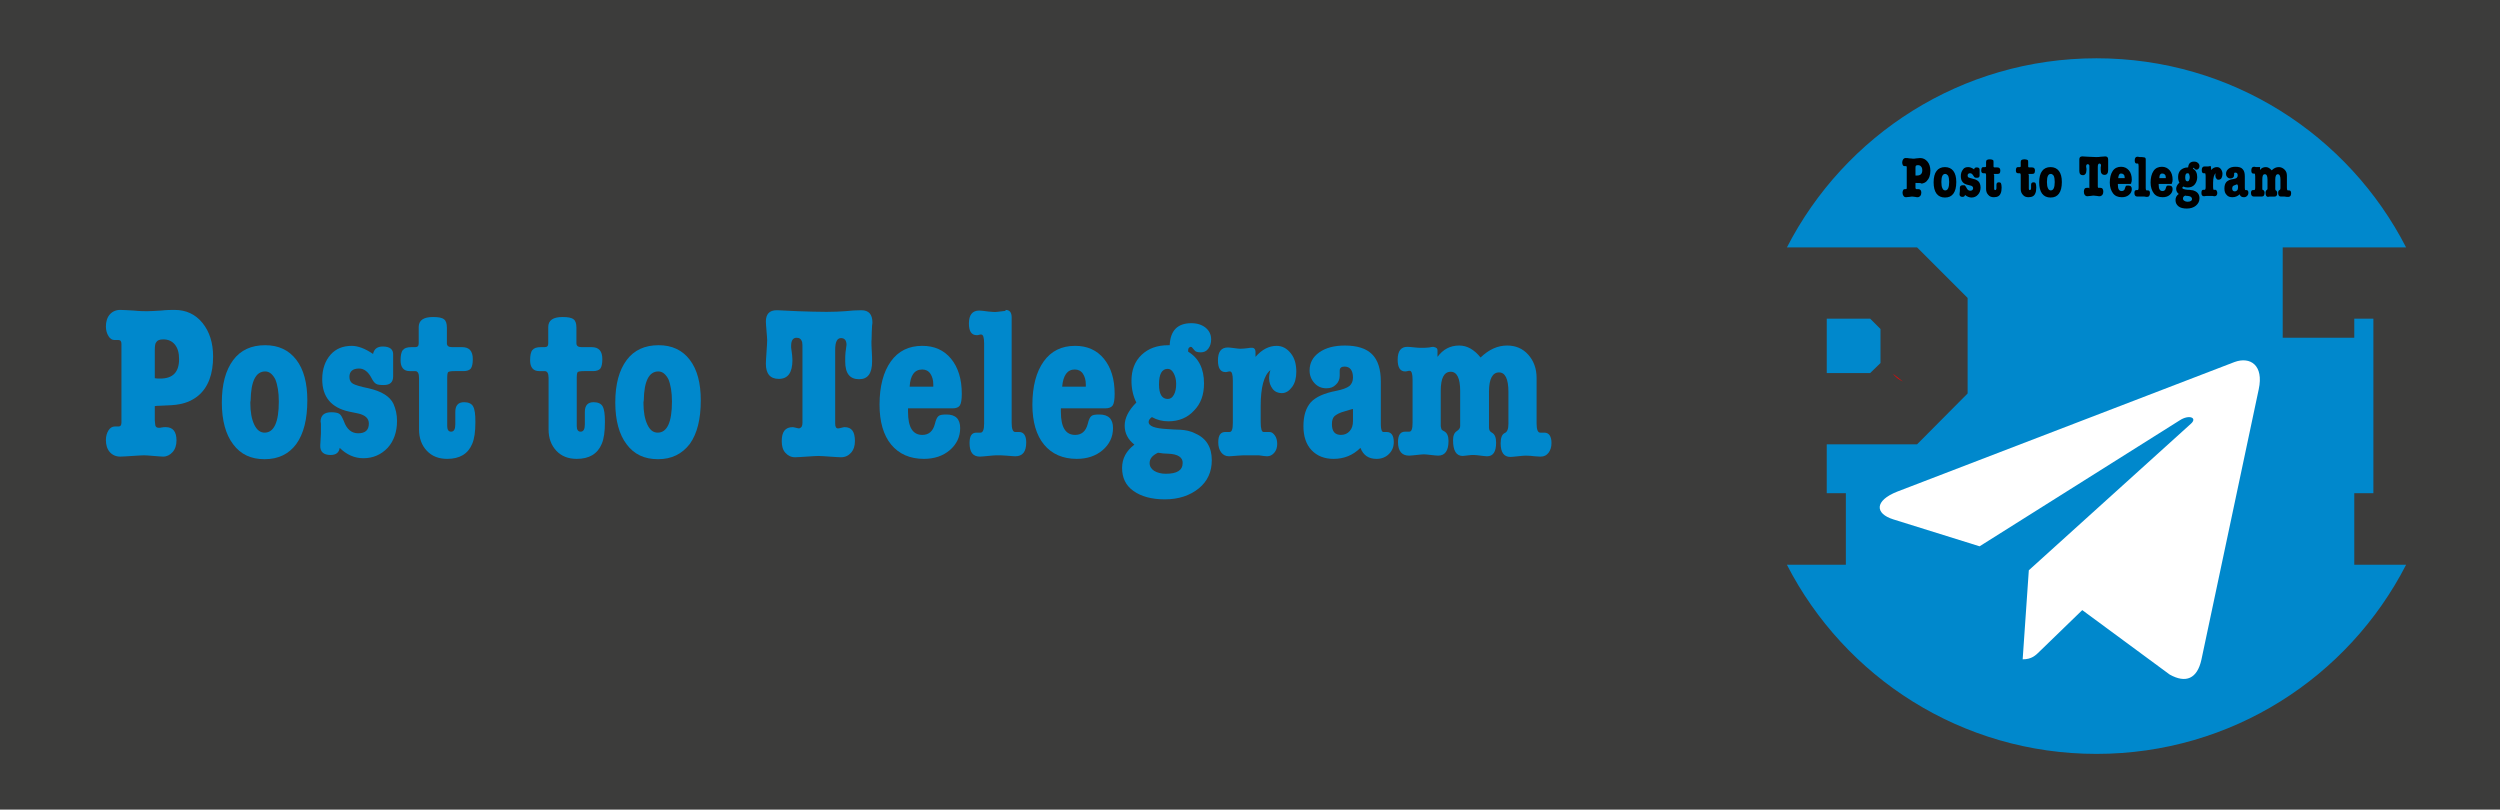 <?xml version="1.0" encoding="utf-8"?>
<!-- Generator: Adobe Illustrator 21.0.0, SVG Export Plug-In . SVG Version: 6.00 Build 0)  -->
<svg version="1.1" id="Livello_1" xmlns="http://www.w3.org/2000/svg" xmlns:xlink="http://www.w3.org/1999/xlink" x="0px" y="0px"
	 viewBox="0 0 772 250" style="enable-background:new 0 0 772 250;" xml:space="preserve">
<style type="text/css">
	.st0{fill:#3C3C3B;}
	.st1{fill:none;}
	.st2{fill:#FD0000;}
	.st3{fill:#0088CC;}
	.st4{fill:#FFFFFF;}
</style>
<rect y="0" class="st0" width="772" height="250"/>
<path class="st1" d="M638.8,118.7l1.6-1.1C639.8,117.6,639.3,118.1,638.8,118.7z"/>
<path class="st2" d="M587.6,117.8l-3.1-2.4C585.3,116.4,586.3,117.2,587.6,117.8z"/>
<path class="st3" d="M727,152.3h5.9V98.4H727v5.9h-22.1V76.4H743C725.2,41.7,689.1,18,647.4,18s-77.8,23.7-95.6,58.4H592l15.6,15.6
	v29.5L592,137.2h-27.9v15.1h5.9v22.1h-18.2c17.8,34.7,53.9,58.4,95.6,58.4s77.8-23.7,95.6-58.4h-16V152.3z"/>
<path class="st1" d="M639.1,119.1l1.5-1.1C640.2,118.1,639.8,118.5,639.1,119.1z"/>
<path class="st4" d="M697.5,120.2l-17.7,83.5c-1.3,5.9-4.8,7.4-9.8,4.6l-27-19.9L630,201c-1.4,1.4-2.6,2.6-5.4,2.6l1.9-27.5l50-45.2
	c2.2-1.9-0.5-3-3.4-1.1l-61.8,38.9l-26.6-8.3c-5.8-1.8-5.9-5.8,1.2-8.6L690,111.8C694.9,110,699.1,112.8,697.5,120.2z"/>
<g>
	<path d="M591.9,56.5c-0.1,0-0.2,0-0.4,0v1.2l0,0.3c0,0.2,0.1,0.4,0.3,0.4c0.1,0,0.2,0,0.3,0c0.1,0,0.3,0,0.3,0
		c0.6,0,0.9,0.4,0.9,1.1c0,0.4-0.1,0.7-0.3,1c-0.2,0.2-0.5,0.4-0.8,0.4c-0.2,0-0.4,0-0.8-0.1c-0.3,0-0.6-0.1-0.8-0.1
		c-0.2,0-0.5,0-1,0.1c-0.4,0-0.8,0.1-1,0.1c-0.3,0-0.6-0.1-0.8-0.4c-0.2-0.3-0.3-0.6-0.3-1c0-0.3,0.1-0.6,0.2-0.8
		c0.1-0.2,0.3-0.3,0.5-0.3c0,0,0,0,0.1,0c0,0,0.1,0,0.1,0c0,0,0.1,0,0.1,0c0.2,0,0.3-0.1,0.3-0.3v-6.5c0-0.2-0.1-0.3-0.3-0.3
		c0,0-0.1,0-0.2,0c-0.1,0-0.1,0-0.2,0c-0.2,0-0.4-0.1-0.5-0.3c-0.1-0.2-0.2-0.5-0.2-0.8c0-0.4,0.1-0.7,0.3-1
		c0.2-0.3,0.5-0.4,0.8-0.4c0.3,0,0.6,0,1.1,0.1c0.5,0,0.9,0.1,1.1,0.1c0.3,0,0.6,0,1.1-0.1c0.5,0,0.9-0.1,1.1-0.1
		c1,0,1.7,0.4,2.3,1.1c0.6,0.7,0.9,1.7,0.9,2.8c0,1.5-0.4,2.5-1.2,3.3c-0.4,0.4-0.9,0.6-1.5,0.7C593.2,56.5,592.7,56.5,591.9,56.5z
		 M591.5,51.9v2.3c0.1,0,0.3,0,0.5,0c1,0,1.6-0.5,1.6-1.6c0-0.5-0.1-0.9-0.4-1.2c-0.2-0.3-0.6-0.4-1-0.4c-0.3,0-0.5,0.1-0.6,0.2
		C591.5,51.4,591.5,51.6,591.5,51.9z"/>
	<path d="M600.6,61c-1.1,0-2-0.4-2.6-1.2c-0.6-0.8-0.9-2-0.9-3.5c0-1.5,0.3-2.7,0.9-3.5c0.6-0.8,1.5-1.2,2.6-1.2
		c1.1,0,2,0.4,2.6,1.2c0.6,0.8,0.9,1.9,0.9,3.4c0,1.6-0.3,2.8-0.9,3.6C602.6,60.6,601.8,61,600.6,61z M600.7,53.7
		c-0.8,0-1.2,0.8-1.2,2.4c0,0,0,0.1,0,0.2c0,0.8,0.1,1.4,0.3,1.8c0.2,0.5,0.5,0.7,0.9,0.7c0.8,0,1.2-0.9,1.2-2.6
		c0-0.8-0.1-1.4-0.3-1.9C601.3,53.9,601,53.7,600.7,53.7z"/>
	<path d="M607.8,51.6c0.5,0,1.1,0.2,1.8,0.7c0.1-0.4,0.3-0.6,0.8-0.6c0.6,0,0.9,0.2,0.9,0.7v0.9v0.9c0,0.5-0.3,0.7-0.8,0.7
		c-0.3,0-0.5,0-0.7-0.1c-0.1-0.1-0.2-0.2-0.4-0.5c-0.3-0.5-0.6-0.8-1-0.8c-0.5,0-0.8,0.2-0.8,0.7c0,0.3,0.1,0.5,0.3,0.6
		c0.2,0.1,0.6,0.2,1.3,0.4c1.1,0.2,1.8,0.7,2.1,1.3c0.2,0.4,0.3,0.9,0.3,1.4c0,0.9-0.3,1.7-0.8,2.2c-0.5,0.6-1.2,0.9-2,0.9
		c-0.7,0-1.4-0.3-2-0.8c-0.1,0.4-0.3,0.6-0.8,0.6c-0.6,0-0.9-0.3-0.9-0.8l0.1-1v-0.5c0-0.1,0-0.2,0-0.3c0-0.1,0-0.2,0-0.2
		c0-0.5,0.3-0.8,0.9-0.8c0.3,0,0.6,0,0.7,0.1c0.1,0.1,0.2,0.3,0.4,0.6c0.3,0.7,0.7,1,1.2,1c0.6,0,0.9-0.3,0.9-0.8
		c0-0.4-0.3-0.7-0.8-0.8l-0.8-0.2c-1.5-0.3-2.2-1.2-2.2-2.7c0-0.8,0.2-1.5,0.7-2.1C606.5,51.8,607.1,51.6,607.8,51.6z"/>
	<path d="M615.8,54.2v4c0,0.3,0.1,0.5,0.3,0.5c0.2,0,0.4-0.2,0.4-0.6v-1c0-0.5,0.2-0.8,0.7-0.8c0.4,0,0.6,0.1,0.7,0.3
		c0.1,0.2,0.2,0.7,0.2,1.3c0,0.8-0.1,1.4-0.3,1.8c-0.3,0.8-1,1.2-2.1,1.2c-0.7,0-1.3-0.2-1.7-0.7c-0.4-0.4-0.7-1-0.7-1.8v-4.3
		c0-0.4-0.1-0.6-0.3-0.6h-0.5c-0.5,0-0.7-0.3-0.7-0.9c0-0.4,0.1-0.7,0.2-0.8c0.1-0.2,0.4-0.2,0.7-0.2h0.3c0.2,0,0.3-0.1,0.3-0.3V50
		c0-0.6,0.4-0.8,1.2-0.8c0.4,0,0.7,0.1,0.9,0.2c0.2,0.1,0.2,0.4,0.2,0.7v1.3c0,0.2,0.1,0.3,0.4,0.3h0.8c0.6,0,0.9,0.3,0.9,1
		c0,0.4-0.1,0.6-0.2,0.8c-0.1,0.1-0.3,0.2-0.6,0.2h-0.8c-0.3,0-0.5,0-0.5,0.1C615.8,53.8,615.8,54,615.8,54.2z"/>
	<path d="M626.5,54.2v4c0,0.3,0.1,0.5,0.3,0.5c0.2,0,0.4-0.2,0.4-0.6v-1c0-0.5,0.2-0.8,0.7-0.8c0.4,0,0.6,0.1,0.7,0.3
		c0.1,0.2,0.2,0.7,0.2,1.3c0,0.8-0.1,1.4-0.3,1.8c-0.3,0.8-1,1.2-2.1,1.2c-0.7,0-1.3-0.2-1.7-0.7c-0.4-0.4-0.7-1-0.7-1.8v-4.3
		c0-0.4-0.1-0.6-0.3-0.6h-0.5c-0.5,0-0.7-0.3-0.7-0.9c0-0.4,0.1-0.7,0.2-0.8c0.1-0.2,0.4-0.2,0.7-0.2h0.3c0.2,0,0.3-0.1,0.3-0.3V50
		c0-0.6,0.4-0.8,1.2-0.8c0.4,0,0.7,0.1,0.9,0.2c0.2,0.1,0.2,0.4,0.2,0.7v1.3c0,0.2,0.1,0.3,0.4,0.3h0.8c0.6,0,0.9,0.3,0.9,1
		c0,0.4-0.1,0.6-0.2,0.8c-0.1,0.1-0.3,0.2-0.6,0.2h-0.8c-0.3,0-0.5,0-0.5,0.1C626.5,53.8,626.5,54,626.5,54.2z"/>
	<path d="M633.2,61c-1.1,0-2-0.4-2.6-1.2c-0.6-0.8-0.9-2-0.9-3.5c0-1.5,0.3-2.7,0.9-3.5c0.6-0.8,1.5-1.2,2.6-1.2
		c1.1,0,2,0.4,2.6,1.2c0.6,0.8,0.9,1.9,0.9,3.4c0,1.6-0.3,2.8-0.9,3.6C635.2,60.6,634.4,61,633.2,61z M633.3,53.7
		c-0.8,0-1.2,0.8-1.2,2.4c0,0,0,0.1,0,0.2c0,0.8,0.1,1.4,0.3,1.8c0.2,0.5,0.5,0.7,0.9,0.7c0.8,0,1.2-0.9,1.2-2.6
		c0-0.8-0.1-1.4-0.3-1.9C633.9,53.9,633.6,53.7,633.3,53.7z"/>
	<path d="M645.2,57.9v-6.1c0-0.3,0-0.5,0-0.7c-0.1-0.2-0.2-0.4-0.5-0.4c-0.3,0-0.5,0.2-0.5,0.7v0.1l0.1,0.6c0,0.1,0,0.2,0,0.4
		c0,1-0.4,1.6-1.1,1.6c-0.7,0-1.1-0.4-1.1-1.3c0-0.2,0-0.5,0-1c0-0.4,0-0.7,0-1c0-0.2,0-0.4,0-0.8c0-0.4,0-0.6,0-0.8
		c0-0.6,0.3-0.9,0.9-0.9h0.1l1.7,0.1c0.8,0,1.6,0.1,2.4,0.1c0.6,0,1.2,0,1.5-0.1c0.5,0,1-0.1,1.4-0.1c0.6,0,0.9,0.3,0.9,1
		c0,0,0,0.1,0,0.3c0,0.2,0,0.3,0,0.6c0,0.5,0,0.8,0,0.7c0,0.2,0,0.5,0,0.8c0,0.4,0,0.7,0,0.8c0,1-0.4,1.5-1.1,1.5
		c-0.8,0-1.2-0.5-1.2-1.5c0-0.3,0-0.6,0-0.8l0.1-0.6c0-0.4-0.2-0.6-0.5-0.6c-0.3,0-0.5,0.3-0.5,1v6.1c0,0.3,0.1,0.4,0.2,0.4
		c0.1,0,0.2,0,0.3,0c0.1,0,0.2,0,0.3,0c0.6,0,0.9,0.4,0.9,1.2c0,0.4-0.1,0.7-0.3,1c-0.2,0.2-0.5,0.4-0.8,0.4c-0.2,0-0.5,0-0.9-0.1
		c-0.4,0-0.7-0.1-0.9-0.1c-0.2,0-0.5,0-1,0.1c-0.4,0-0.7,0.1-1,0.1c-0.3,0-0.6-0.1-0.8-0.4c-0.2-0.2-0.3-0.6-0.3-1
		c0-0.8,0.3-1.2,0.9-1.2c0.1,0,0.1,0,0.3,0c0.1,0,0.2,0,0.3,0C645.2,58.3,645.2,58.2,645.2,57.9z"/>
	<path d="M657.7,56.8H654v0.3c0,1.3,0.4,1.9,1.2,1.9c0.5,0,0.9-0.3,1-0.9c0.1-0.3,0.2-0.6,0.3-0.7c0.1-0.1,0.3-0.1,0.7-0.1
		c0.8,0,1.1,0.4,1.1,1.1c0,0.7-0.3,1.3-0.9,1.8c-0.6,0.5-1.3,0.7-2.2,0.7c-1.2,0-2.1-0.4-2.7-1.2c-0.6-0.8-1-1.9-1-3.3
		c0-1.5,0.3-2.7,0.9-3.6c0.6-0.9,1.5-1.3,2.6-1.3c1,0,1.8,0.4,2.4,1.1c0.6,0.7,0.9,1.7,0.9,2.9c0,0.5-0.1,0.8-0.2,1
		C658.2,56.7,658,56.8,657.7,56.8z M654.1,55h2v-0.2c0-0.4-0.1-0.7-0.3-0.9c-0.2-0.2-0.4-0.3-0.7-0.3C654.5,53.5,654.2,54,654.1,55z
		"/>
	<path d="M662.1,48.6c0.3,0,0.5,0.2,0.5,0.6V58c0,0.5,0.1,0.8,0.3,0.8c0,0,0,0,0.1,0c0,0,0.1,0,0.1,0c0,0,0.1,0,0.2,0
		c0.4,0,0.6,0.3,0.6,0.8c0,0.8-0.3,1.2-0.9,1.2c-0.1,0-0.4,0-0.8-0.1c-0.3,0-0.5,0-0.8,0c-0.1,0-0.4,0-0.7,0c-0.3,0-0.5,0-0.7,0
		c-0.6,0-0.9-0.4-0.9-1.1c0-0.6,0.2-0.9,0.6-0.9c0.1,0,0.1,0,0.2,0c0,0,0.1,0,0.1,0c0,0,0.1,0,0.1,0c0.2,0,0.3-0.3,0.3-0.8v-6.6
		c0-0.5-0.1-0.8-0.2-0.8c0,0-0.1,0-0.2,0c-0.1,0-0.1,0-0.2,0c-0.4,0-0.6-0.3-0.6-1c0-0.7,0.3-1.1,0.8-1.1c0.1,0,0.4,0,0.7,0.1
		c0.3,0,0.5,0,0.7,0L662.1,48.6L662.1,48.6z"/>
	<path d="M670.3,56.8h-3.7v0.3c0,1.3,0.4,1.9,1.2,1.9c0.5,0,0.9-0.3,1-0.9c0.1-0.3,0.2-0.6,0.3-0.7c0.1-0.1,0.3-0.1,0.7-0.1
		c0.8,0,1.1,0.4,1.1,1.1c0,0.7-0.3,1.3-0.9,1.8s-1.3,0.7-2.2,0.7c-1.2,0-2.1-0.4-2.7-1.2c-0.6-0.8-1-1.9-1-3.3
		c0-1.5,0.3-2.7,0.9-3.6c0.6-0.9,1.5-1.3,2.6-1.3c1,0,1.8,0.4,2.4,1.1c0.6,0.7,0.9,1.7,0.9,2.9c0,0.5-0.1,0.8-0.2,1
		C670.8,56.7,670.6,56.8,670.3,56.8z M666.8,55h2v-0.2c0-0.4-0.1-0.7-0.3-0.9c-0.2-0.2-0.4-0.3-0.7-0.3
		C667.2,53.5,666.8,54,666.8,55z"/>
	<path d="M677.2,52v0.1c0.9,0.5,1.3,1.4,1.3,2.6c0,0.9-0.3,1.7-0.8,2.3c-0.5,0.6-1.3,0.9-2.1,0.9c-0.5,0-1-0.1-1.4-0.3
		c-0.2,0.1-0.3,0.3-0.3,0.4c0,0.3,0.5,0.5,1.6,0.6c0.4,0,0.8,0,1.1,0.1c0.4,0,0.8,0.1,1.2,0.3c0.9,0.4,1.4,1.2,1.4,2.2
		c0,1-0.4,1.7-1.1,2.3c-0.7,0.6-1.7,0.9-2.8,0.9c-1.1,0-2-0.2-2.6-0.7c-0.6-0.5-0.9-1.1-0.9-1.9c0-0.8,0.3-1.4,1-1.9
		c-0.5-0.4-0.8-0.9-0.8-1.6c0-0.6,0.3-1.3,1-1.9c-0.3-0.5-0.4-1.1-0.4-1.8c0-0.9,0.3-1.6,0.8-2.1c0.6-0.5,1.3-0.8,2.2-0.8h0.1
		c0.1-1.2,0.7-1.8,1.8-1.8c0.5,0,0.9,0.1,1.2,0.4c0.3,0.2,0.5,0.6,0.5,1c0,0.3-0.1,0.6-0.3,0.8c-0.2,0.2-0.4,0.3-0.6,0.3
		c-0.3,0-0.4-0.1-0.5-0.2l-0.2-0.2c0-0.1-0.1-0.1-0.2-0.1C677.3,51.7,677.2,51.8,677.2,52z M675.6,60.5c-0.3,0-0.5,0-0.8-0.1
		c-0.5,0.2-0.7,0.5-0.7,0.9c0,0.3,0.1,0.5,0.4,0.7c0.3,0.2,0.6,0.3,1,0.3c0.9,0,1.4-0.3,1.4-0.9C676.8,60.8,676.4,60.6,675.6,60.5z
		 M675.5,53.5c-0.5,0-0.7,0.4-0.7,1.3c0,0.8,0.2,1.2,0.7,1.2c0.2,0,0.4-0.1,0.5-0.4c0.1-0.2,0.2-0.5,0.2-0.9c0-0.3-0.1-0.6-0.2-0.9
		S675.7,53.5,675.5,53.5z"/>
	<path d="M682.8,52.1v0.4c0.5-0.6,1.1-0.9,1.8-0.9c0.5,0,0.9,0.2,1.2,0.6c0.3,0.4,0.5,0.9,0.5,1.5c0,0.5-0.1,0.9-0.3,1.3
		c-0.2,0.3-0.5,0.5-0.9,0.5c-0.3,0-0.6-0.1-0.7-0.4c-0.2-0.2-0.3-0.5-0.3-0.9c0-0.2,0-0.4,0.1-0.7c-0.5,0.4-0.8,1.4-0.8,3v1.3
		c0,0.6,0.1,0.8,0.2,0.8c0,0,0.1,0,0.2,0c0.2,0,0.3,0,0.3,0c0.2,0,0.3,0.1,0.4,0.3c0.1,0.2,0.2,0.4,0.2,0.7c0,0.3-0.1,0.5-0.2,0.7
		c-0.2,0.2-0.4,0.3-0.6,0.3c-0.1,0-0.3,0-0.7-0.1c-0.2,0-0.5,0-0.9,0c-0.3,0-0.6,0-0.9,0c-0.4,0-0.6,0.1-0.8,0.1
		c-0.3,0-0.5-0.1-0.6-0.3c-0.2-0.2-0.2-0.5-0.2-0.8c0-0.6,0.2-0.9,0.6-0.9c0.1,0,0.1,0,0.2,0c0,0,0.1,0,0.1,0s0.1,0,0.1,0
		c0.2,0,0.3-0.3,0.3-0.8v-3.5c0-0.5-0.1-0.8-0.2-0.8c0,0-0.1,0-0.2,0c-0.1,0-0.2,0-0.2,0c-0.4,0-0.6-0.3-0.6-1
		c0-0.7,0.3-1.1,0.8-1.1c0.1,0,0.3,0,0.5,0c0.2,0,0.4,0,0.5,0c0.2,0,0.4,0,0.7-0.1c0.1,0,0.2,0,0.3,0
		C682.7,51.7,682.8,51.8,682.8,52.1z"/>
	<path d="M692.9,60.9c-0.7,0-1.1-0.3-1.3-0.9c-0.6,0.6-1.4,0.9-2.2,0.9c-0.8,0-1.4-0.2-1.8-0.7c-0.5-0.5-0.7-1.1-0.7-2
		c0-0.9,0.2-1.5,0.6-2c0.4-0.4,1.1-0.8,2.1-0.9c0.5-0.1,0.9-0.2,1.1-0.4c0.2-0.2,0.3-0.4,0.3-0.7c0-0.6-0.2-0.9-0.7-0.9
		c-0.3,0-0.4,0.1-0.4,0.3c0,0.1,0,0.2,0,0.3V54c0,0.3-0.1,0.6-0.3,0.8c-0.2,0.2-0.5,0.3-0.8,0.3c-0.4,0-0.7-0.1-1-0.4
		c-0.3-0.3-0.4-0.6-0.4-1.1c0-0.6,0.3-1.1,0.8-1.5c0.5-0.4,1.2-0.6,2.1-0.6c1,0,1.8,0.2,2.2,0.7c0.5,0.5,0.7,1.2,0.7,2.3v3.6
		c0,0.4,0.1,0.6,0.2,0.6c0,0,0.1,0,0.1,0c0,0,0,0,0.1,0c0,0,0,0,0.1,0c0.4,0,0.6,0.3,0.6,0.8c0,0.4-0.1,0.7-0.4,1
		C693.6,60.8,693.3,60.9,692.9,60.9z M690.9,57.2v-0.3l-0.1,0l-0.5,0.2c-0.4,0.1-0.7,0.3-0.8,0.4c-0.1,0.2-0.2,0.4-0.2,0.7
		c0,0.6,0.3,0.9,0.8,0.9c0.3,0,0.5-0.1,0.7-0.3c0.2-0.2,0.3-0.5,0.3-0.8V57.2z"/>
	<path d="M697.9,52v0.5c0.4-0.6,1-0.9,1.8-0.9c0.6,0,1.2,0.3,1.8,1c0.7-0.7,1.4-1,2.2-1c0.7,0,1.3,0.3,1.8,0.8
		c0.5,0.5,0.7,1.1,0.7,1.9V58c0,0.5,0.1,0.8,0.3,0.8c0,0,0,0,0.1,0c0,0,0.1,0,0.1,0c0,0,0.1,0,0.2,0c0.4,0,0.6,0.3,0.6,0.9
		c0,0.3-0.1,0.6-0.2,0.8c-0.2,0.2-0.4,0.3-0.6,0.3c0,0-0.2,0-0.5,0c-0.2,0-0.5-0.1-0.7-0.1c-0.1,0-0.4,0-0.6,0c-0.3,0-0.5,0-0.6,0
		c-0.5,0-0.8-0.4-0.8-1.1c0-0.5,0.1-0.8,0.4-0.9c0.2-0.1,0.3-0.3,0.3-0.7v-2.6c0-1.1-0.3-1.6-0.8-1.6c-0.5,0-0.8,0.5-0.8,1.6v3
		c0,0.2,0.1,0.4,0.2,0.4c0.2,0.1,0.4,0.4,0.4,0.8c0,0.8-0.3,1.1-0.8,1.1c-0.1,0-0.3,0-0.5,0c-0.2,0-0.4,0-0.5,0c-0.1,0-0.3,0-0.5,0
		c-0.3,0-0.5,0.1-0.5,0.1c-0.5,0-0.8-0.4-0.8-1.3c0-0.4,0.1-0.6,0.3-0.8c0.2-0.1,0.3-0.2,0.3-0.4v-0.4v-2.5c0-1.1-0.3-1.6-0.8-1.6
		c-0.6,0-0.8,0.5-0.8,1.6v2.9c0,0.2,0,0.3,0.1,0.3c0,0,0.1,0.1,0.2,0.1c0.2,0.1,0.4,0.4,0.4,0.8c0,0.8-0.3,1.2-0.9,1.2
		c-0.1,0-0.3,0-0.6,0c-0.3,0-0.5,0-0.6,0c-0.1,0-0.3,0-0.6,0c-0.3,0-0.5,0-0.6,0c-0.6,0-0.9-0.4-0.9-1.1c0-0.6,0.2-0.9,0.6-0.9
		c0.1,0,0.1,0,0.2,0c0,0,0.1,0,0.1,0c0,0,0.1,0,0.1,0c0.2,0,0.3-0.3,0.3-0.8v-3.5c0-0.5-0.1-0.8-0.2-0.8c0,0-0.1,0-0.2,0
		c-0.1,0-0.2,0-0.2,0c-0.4,0-0.6-0.3-0.6-1c0-0.7,0.3-1.1,0.8-1.1c0.2,0,0.4,0,0.6,0.1c0.2,0,0.4,0,0.6,0c0.2,0,0.3,0,0.6,0
		c0.1,0,0.3-0.1,0.3-0.1C697.8,51.7,697.9,51.8,697.9,52z"/>
</g>
<g>
	<path class="st3" d="M49.2,125.3c-0.3,0-0.7,0-1.4,0.1v4.4l0.1,1c0,0.9,0.4,1.3,1.1,1.3c0.4,0,0.7,0,0.9-0.1c0.5-0.1,1-0.1,1.3-0.1
		c2.2,0,3.3,1.4,3.3,4.1c0,1.5-0.4,2.7-1.2,3.6c-0.8,0.9-1.8,1.4-2.9,1.4c-0.6,0-1.6-0.1-2.9-0.2c-1.3-0.1-2.3-0.2-3-0.2
		c-0.8,0-2,0.1-3.7,0.2c-1.7,0.1-2.9,0.2-3.7,0.2c-1.3,0-2.4-0.5-3.2-1.4c-0.8-0.9-1.2-2.2-1.2-3.7c0-1.2,0.3-2.2,0.8-3
		c0.5-0.8,1.2-1.2,1.9-1.2c0,0,0.2,0,0.3,0c0.2,0,0.3,0,0.4,0c0.1,0,0.3,0,0.5,0c0.6,0,0.9-0.4,0.9-1.2v-24.3c0-0.8-0.3-1.2-0.9-1.2
		c-0.1,0-0.3,0-0.6,0c-0.3,0-0.5,0-0.6,0c-0.8,0-1.4-0.4-1.9-1.2c-0.5-0.8-0.8-1.8-0.8-3c0-1.5,0.4-2.8,1.2-3.7
		c0.8-0.9,1.9-1.4,3.2-1.4c0.9,0,2.3,0.1,4.2,0.2c1.9,0.2,3.3,0.2,4.2,0.2c0.9,0,2.3-0.1,4.2-0.2c1.8-0.2,3.2-0.2,4.2-0.2
		c3.5,0,6.4,1.3,8.6,4c2.2,2.7,3.3,6.2,3.3,10.4c0,5.4-1.5,9.5-4.6,12.1c-1.6,1.3-3.5,2.2-5.7,2.6C54.2,125.1,52.1,125.2,49.2,125.3
		z M47.8,108.2v8.6c0.5,0.1,1.1,0.1,1.7,0.1c3.9,0,5.8-2,5.8-6c0-1.9-0.4-3.4-1.3-4.5c-0.9-1.1-2.1-1.6-3.6-1.6
		c-1.1,0-1.8,0.3-2.1,0.8C47.9,106,47.8,106.9,47.8,108.2z"/>
	<path class="st3" d="M81.7,141.8c-4.2,0-7.4-1.5-9.7-4.6c-2.3-3-3.5-7.4-3.5-12.9c0-5.7,1.2-10,3.5-13.1c2.3-3.1,5.6-4.6,9.9-4.6
		c4.1,0,7.3,1.5,9.6,4.5c2.3,3,3.4,7.2,3.4,12.5c0,5.8-1.1,10.3-3.4,13.5C89.2,140.2,86,141.8,81.7,141.8z M81.9,114.7
		c-2.9,0-4.4,3-4.5,8.9c0,0.2-0.1,0.4-0.1,0.7c0,2.9,0.4,5.1,1.2,6.8c0.8,1.7,1.9,2.5,3.2,2.5c2.9,0,4.4-3.2,4.4-9.6
		c0-2.9-0.4-5.2-1.1-6.9C84.2,115.6,83.2,114.7,81.9,114.7z"/>
	<path class="st3" d="M108.6,106.8c1.9,0,4.1,0.8,6.6,2.5c0.3-1.5,1.3-2.3,3-2.3c2.2,0,3.3,0.9,3.2,2.6v3.4v3.2
		c0,1.8-0.9,2.7-2.9,2.7c-1.2,0-2-0.1-2.4-0.4c-0.4-0.2-0.9-0.8-1.4-1.8c-1-1.9-2.3-2.9-3.8-2.9c-2,0-3,0.9-3,2.6
		c0,1,0.4,1.7,1.1,2.1c0.7,0.4,2.3,0.9,4.8,1.4c4,0.9,6.6,2.5,7.7,4.8c0.7,1.6,1.1,3.3,1.1,5.3c0,3.4-1,6.2-2.9,8.3
		c-2,2.1-4.5,3.2-7.5,3.2c-2.7,0-5.2-1.1-7.3-3.2c-0.2,1.5-1.2,2.2-2.8,2.2c-2.2,0-3.3-1-3.2-3l0.2-3.6v-1.9c0-0.3,0-0.7,0-1.1
		c0-0.4-0.1-0.6-0.1-0.7c0-1.9,1.1-2.9,3.3-2.9c1.2,0,2.1,0.2,2.5,0.5c0.5,0.3,0.9,1.1,1.4,2.3c0.9,2.5,2.4,3.7,4.4,3.7
		c2.2,0,3.3-1,3.3-3c0-1.6-1.1-2.6-3.2-3.1l-2.9-0.6c-5.5-1.2-8.3-4.5-8.3-10c0-3.1,0.9-5.7,2.6-7.6
		C103.7,107.7,105.9,106.8,108.6,106.8z"/>
	<path class="st3" d="M138.1,116.7v14.9c0,1.1,0.4,1.7,1.2,1.7c0.9,0,1.3-0.8,1.3-2.3v-3.8c0-2,0.9-3,2.7-3c1.3,0,2.3,0.4,2.8,1.3
		c0.5,0.9,0.7,2.4,0.7,4.8c0,3-0.3,5.2-1,6.8c-1.3,3.1-3.9,4.6-7.7,4.6c-2.6,0-4.7-0.8-6.3-2.5c-1.6-1.7-2.4-3.9-2.4-6.6v-15.9
		c0-1.4-0.4-2.1-1.2-2.1h-1.7c-1.8,0-2.8-1.1-2.8-3.3c0-1.5,0.2-2.6,0.7-3.2c0.5-0.6,1.3-0.9,2.6-0.9h1.2c0.8,0,1.1-0.4,1.1-1.2v-5
		c0-2.1,1.5-3.1,4.4-3.1c1.7,0,2.8,0.2,3.4,0.7c0.6,0.4,0.9,1.3,0.9,2.6v4.8c0,0.8,0.5,1.2,1.6,1.2h3.1c2.2,0,3.3,1.2,3.3,3.7
		c0,1.4-0.2,2.3-0.6,2.9c-0.4,0.5-1.2,0.8-2.2,0.8h-2.8c-1.1,0-1.7,0.1-2,0.3C138.2,115.1,138.1,115.7,138.1,116.7z"/>
	<path class="st3" d="M178.1,116.7v14.9c0,1.1,0.4,1.7,1.2,1.7c0.9,0,1.3-0.8,1.3-2.3v-3.8c0-2,0.9-3,2.7-3c1.3,0,2.3,0.4,2.8,1.3
		c0.5,0.9,0.7,2.4,0.7,4.8c0,3-0.3,5.2-1,6.8c-1.3,3.1-3.9,4.6-7.7,4.6c-2.6,0-4.7-0.8-6.3-2.5c-1.6-1.7-2.4-3.9-2.4-6.6v-15.9
		c0-1.4-0.4-2.1-1.2-2.1h-1.7c-1.8,0-2.8-1.1-2.8-3.3c0-1.5,0.2-2.6,0.7-3.2c0.5-0.6,1.3-0.9,2.6-0.9h1.2c0.8,0,1.1-0.4,1.1-1.2v-5
		c0-2.1,1.5-3.1,4.4-3.1c1.7,0,2.8,0.2,3.4,0.7c0.6,0.4,0.9,1.3,0.9,2.6v4.8c0,0.8,0.5,1.2,1.6,1.2h3.1c2.2,0,3.3,1.2,3.3,3.7
		c0,1.4-0.2,2.3-0.6,2.9c-0.4,0.5-1.2,0.8-2.2,0.8h-2.8c-1.1,0-1.7,0.1-2,0.3C178.2,115.1,178.1,115.7,178.1,116.7z"/>
	<path class="st3" d="M203.2,141.8c-4.2,0-7.4-1.5-9.7-4.6c-2.3-3-3.5-7.4-3.5-12.9c0-5.7,1.2-10,3.5-13.1c2.3-3.1,5.6-4.6,9.9-4.6
		c4.1,0,7.3,1.5,9.6,4.5c2.3,3,3.4,7.2,3.4,12.5c0,5.8-1.1,10.3-3.4,13.5C210.6,140.2,207.4,141.8,203.2,141.8z M203.3,114.7
		c-2.9,0-4.4,3-4.5,8.9c0,0.2-0.1,0.4-0.1,0.7c0,2.9,0.4,5.1,1.2,6.8c0.8,1.7,1.8,2.5,3.2,2.5c2.9,0,4.4-3.2,4.4-9.6
		c0-2.9-0.4-5.2-1.1-6.9C205.6,115.6,204.6,114.7,203.3,114.7z"/>
	<path class="st3" d="M247.8,130.5V108c0-1.2,0-2-0.1-2.4c-0.3-0.9-0.8-1.3-1.7-1.3c-1.1,0-1.7,0.8-1.7,2.5v0.5l0.3,2.3
		c0,0.4,0.1,0.9,0.1,1.6c0,3.9-1.4,5.8-4.2,5.8c-2.7,0-4-1.6-4-4.7c0-0.8,0.1-2,0.2-3.6c0.1-1.6,0.2-2.8,0.2-3.6
		c0-0.6-0.1-1.6-0.2-2.9c-0.1-1.3-0.2-2.3-0.2-2.9c0-2.3,1.1-3.5,3.3-3.5h0.3l6.3,0.3c3.2,0.1,6.1,0.2,8.8,0.2
		c2.4,0,4.3-0.1,5.7-0.2c1.9-0.2,3.6-0.3,5.1-0.3c2.3,0,3.4,1.3,3.4,3.8c0,0,0,0.4-0.1,0.9c0,0.6-0.1,1.3-0.1,2.1
		c0,2-0.1,2.9-0.1,2.6c0,0.7,0,1.8,0.1,3.2c0.1,1.4,0.1,2.4,0.1,3.2c0,3.7-1.3,5.5-4,5.5c-2.9,0-4.3-1.8-4.3-5.5
		c0-1.1,0-2.1,0.1-2.8l0.3-2.3c0-1.4-0.6-2.1-1.7-2.1c-1.2,0-1.8,1.2-1.8,3.6v22.8c0,1,0.3,1.5,0.9,1.5c0.2,0,0.6-0.1,1-0.2
		c0.4-0.1,0.8-0.2,1-0.2c2.2,0,3.2,1.4,3.2,4.3c0,1.5-0.4,2.7-1.2,3.6c-0.8,0.9-1.8,1.4-3.1,1.4c-0.8,0-1.9-0.1-3.5-0.2
		c-1.5-0.1-2.7-0.2-3.5-0.2c-0.8,0-2,0.1-3.6,0.2c-1.6,0.1-2.8,0.2-3.6,0.2c-1.2,0-2.2-0.5-3-1.4c-0.8-0.9-1.1-2.1-1.1-3.6
		c0-2.9,1.1-4.3,3.4-4.3c0.2,0,0.5,0.1,1,0.2c0.4,0.1,0.8,0.2,1,0.2C247.6,132,247.8,131.5,247.8,130.5z"/>
	<path class="st3" d="M294.1,126.1h-13.7v1.1c0,4.8,1.5,7.1,4.4,7.1c2,0,3.3-1.1,3.9-3.4c0.3-1.3,0.7-2.1,1.1-2.4
		c0.4-0.4,1.3-0.5,2.5-0.5c2.8,0,4.2,1.4,4.2,4.2c0,2.7-1.1,5-3.2,6.8c-2.1,1.8-4.8,2.7-8,2.7c-4.3,0-7.7-1.5-10.1-4.4
		c-2.4-2.9-3.6-7.1-3.6-12.3c0-5.7,1.2-10.2,3.5-13.4c2.3-3.2,5.5-4.8,9.7-4.8c3.7,0,6.7,1.3,8.9,4c2.2,2.7,3.3,6.3,3.3,10.8
		c0,1.8-0.2,3-0.6,3.6C296,125.8,295.3,126.1,294.1,126.1z M280.9,119.4h7.3v-0.7c0-1.3-0.3-2.4-0.9-3.3c-0.6-0.9-1.5-1.3-2.5-1.3
		C282.4,114.1,281.1,115.9,280.9,119.4z"/>
	<path class="st3" d="M310.5,95.7c1.3,0,1.9,0.8,1.9,2.3v32.6c0,1.9,0.4,2.8,1.1,2.8c0,0,0.1,0,0.3,0c0.1,0,0.2,0,0.3,0
		c0.1,0,0.3,0,0.6,0c1.4,0,2.2,1.1,2.2,3.2c0,2.9-1.1,4.3-3.4,4.3c-0.5,0-1.4-0.1-2.8-0.2c-0.9-0.1-2-0.1-3.1-0.1
		c-0.5,0-1.4,0.1-2.5,0.2c-1.1,0.1-2,0.2-2.5,0.2c-2.2,0-3.2-1.4-3.2-4.2c0-2.2,0.7-3.2,2.1-3.2c0.3,0,0.5,0,0.7,0
		c0.1,0,0.2,0,0.3,0c0.1,0,0.2,0,0.3,0c0.7,0,1.1-0.9,1.1-2.8v-24.7c0-1.9-0.3-2.8-0.9-2.8c-0.2,0-0.4,0-0.7,0.1
		c-0.3,0.1-0.5,0.1-0.7,0.1c-1.6,0-2.4-1.2-2.4-3.6c0-2.7,1.1-4,3.2-4c0.4,0,1.4,0.1,2.8,0.3c1.1,0.1,2,0.2,2.7,0.1l2.6-0.3H310.5z"
		/>
	<path class="st3" d="M341.3,126.1h-13.7v1.1c0,4.8,1.5,7.1,4.4,7.1c2,0,3.3-1.1,3.9-3.4c0.3-1.3,0.7-2.1,1.1-2.4
		c0.4-0.4,1.3-0.5,2.5-0.5c2.8,0,4.2,1.4,4.2,4.2c0,2.7-1.1,5-3.2,6.8s-4.8,2.7-8,2.7c-4.3,0-7.7-1.5-10.1-4.4
		c-2.4-2.9-3.6-7.1-3.6-12.3c0-5.7,1.2-10.2,3.5-13.4c2.3-3.2,5.5-4.8,9.7-4.8c3.7,0,6.7,1.3,8.9,4c2.2,2.7,3.3,6.3,3.3,10.8
		c0,1.8-0.2,3-0.6,3.6C343.2,125.8,342.4,126.1,341.3,126.1z M328,119.4h7.3v-0.7c0-1.3-0.3-2.4-0.9-3.3c-0.6-0.9-1.5-1.3-2.5-1.3
		C329.6,114.1,328.3,115.9,328,119.4z"/>
	<path class="st3" d="M366.9,108.2v0.4c3.3,2,4.9,5.3,4.9,9.8c0,3.5-1,6.3-3.1,8.4c-2,2.2-4.7,3.3-7.9,3.3c-1.8,0-3.5-0.4-5.1-1.3
		c-0.7,0.5-1,1-1,1.5c0,1.3,1.9,2,5.8,2.2c1.6,0.1,3,0.2,4,0.2c1.6,0.1,3.1,0.4,4.5,1.1c3.5,1.5,5.2,4.3,5.2,8.3
		c0,3.6-1.3,6.5-4,8.7c-2.7,2.2-6.2,3.4-10.5,3.4c-4.1,0-7.3-0.9-9.7-2.6c-2.4-1.7-3.5-4.1-3.5-7.1c0-2.9,1.3-5.3,3.8-7.2
		c-2-1.6-3-3.5-3-5.9c0-2.3,1.2-4.7,3.6-7.1c-1-2-1.5-4.3-1.5-6.7c0-3.3,1-6,3.1-8c2.1-2,4.8-3,8.3-3h0.4c0.2-4.5,2.4-6.8,6.7-6.8
		c1.8,0,3.3,0.5,4.4,1.4c1.1,0.9,1.7,2.1,1.7,3.6c0,1.2-0.3,2.1-0.9,2.9c-0.6,0.8-1.4,1.1-2.3,1.1c-1,0-1.7-0.2-2-0.7l-0.6-0.7
		c-0.1-0.2-0.3-0.3-0.6-0.3C367.1,107.3,366.9,107.6,366.9,108.2z M360.7,140.1c-0.9,0-2-0.1-3.1-0.3c-1.7,0.8-2.6,1.8-2.6,3.2
		c0,1,0.5,1.8,1.4,2.4c1,0.6,2.2,0.9,3.6,0.9c3.5,0,5.2-1.1,5.2-3.3C365.3,141.3,363.8,140.2,360.7,140.1z M360.6,113.9
		c-1.8,0-2.7,1.6-2.7,4.8c0,3,0.9,4.5,2.7,4.5c0.8,0,1.4-0.4,1.9-1.3c0.5-0.9,0.7-2,0.7-3.4c0-1.3-0.3-2.4-0.8-3.3
		C361.9,114.3,361.3,113.9,360.6,113.9z"/>
	<path class="st3" d="M387.7,108.8v1.4c2-2.3,4.2-3.4,6.5-3.4c1.8,0,3.2,0.8,4.4,2.3c1.2,1.5,1.7,3.4,1.7,5.7c0,1.9-0.4,3.5-1.3,4.7
		c-0.9,1.2-1.9,1.9-3.2,1.9c-1.1,0-2.1-0.4-2.8-1.3c-0.7-0.9-1.1-2-1.1-3.3c0-0.7,0.1-1.5,0.4-2.5c-2,1.6-3,5.3-3,11.1v4.9
		c0,2.1,0.3,3.1,0.9,3.1c0.1,0,0.4,0,0.7,0c0.6,0,1,0,1.1,0c0.7,0,1.2,0.4,1.7,1.1c0.5,0.7,0.7,1.6,0.7,2.6c0,1.1-0.3,2-0.9,2.7
		c-0.6,0.7-1.3,1.1-2.2,1.1c-0.4,0-1.3-0.1-2.6-0.3c-0.9,0-1.9,0-3.2,0c-1.2,0-2.3,0-3.2,0.1c-1.4,0.1-2.3,0.2-2.8,0.2
		c-1,0-1.8-0.4-2.4-1.2c-0.6-0.8-0.9-1.8-0.9-3.1c0-2.2,0.7-3.2,2.2-3.2c0.3,0,0.5,0,0.7,0c0.1,0,0.2,0,0.3,0c0.1,0,0.2,0,0.3,0
		c0.7,0,1-0.9,1-2.8v-13.1c0-1.9-0.3-2.8-0.9-2.8c-0.1,0-0.4,0-0.7,0.1c-0.3,0.1-0.6,0.1-0.7,0.1c-1.5,0-2.3-1.2-2.3-3.6
		c0-2.7,1-4,3.1-4c0.4,0,1.1,0.1,1.9,0.2c0.8,0.1,1.5,0.2,1.9,0.2c0.7,0,1.5-0.1,2.4-0.2c0.4-0.1,0.8-0.1,0.9-0.1
		C387.3,107.3,387.7,107.8,387.7,108.8z"/>
	<path class="st3" d="M425.1,141.7c-2.5,0-4.1-1.1-5-3.4c-2.3,2.3-5.1,3.4-8.3,3.4c-2.8,0-5.1-0.9-6.8-2.7c-1.7-1.8-2.5-4.3-2.5-7.4
		c0-3.3,0.8-5.7,2.3-7.4c1.5-1.6,4.1-2.8,7.8-3.5c2-0.4,3.3-0.9,4.1-1.5c0.7-0.6,1.1-1.5,1.1-2.6c0-2.2-0.9-3.4-2.6-3.4
		c-1,0-1.5,0.4-1.5,1.3c0,0.4,0,0.9,0,1.3v0.2c0,1.1-0.4,2.1-1.2,2.8c-0.8,0.8-1.7,1.1-2.9,1.1c-1.5,0-2.7-0.5-3.7-1.6
		c-1-1.1-1.5-2.4-1.5-3.9c0-2.3,1-4.2,3-5.6c2-1.4,4.6-2.1,7.9-2.1c3.8,0,6.6,0.9,8.4,2.7c1.8,1.8,2.7,4.6,2.7,8.4v13.3
		c0,1.5,0.3,2.3,0.8,2.3c0.2,0,0.4,0,0.5,0c0,0,0.1,0,0.3,0c0.1,0,0.2,0,0.2,0c1.4,0,2.2,1,2.2,3.1c0,1.5-0.5,2.7-1.5,3.7
		C427.9,141.2,426.6,141.7,425.1,141.7z M417.8,127.6v-1.3l-0.5,0.1l-2,0.6c-1.6,0.4-2.6,1-3.2,1.5c-0.6,0.6-0.8,1.4-0.8,2.5
		c0,2.2,0.9,3.3,2.8,3.3c1.1,0,2-0.4,2.7-1.2c0.7-0.8,1-1.8,1-3.1V127.6z"/>
	<path class="st3" d="M443.9,108.2v2c1.7-2.3,3.9-3.5,6.7-3.5c2.4,0,4.6,1.2,6.6,3.7c2.6-2.5,5.3-3.7,8.2-3.7c2.6,0,4.8,0.9,6.5,2.8
		c1.7,1.9,2.6,4.3,2.6,7.2v14.1c0,1.9,0.4,2.8,1.1,2.8c0,0,0.1,0,0.3,0c0.1,0,0.2,0,0.3,0c0.2,0,0.4,0,0.7,0c1.4,0,2.2,1.1,2.2,3.2
		c0,1.2-0.3,2.2-0.9,3c-0.6,0.8-1.4,1.2-2.4,1.2c-0.1,0-0.7,0-1.9-0.1c-0.8-0.1-1.7-0.2-2.8-0.2c-0.5,0-1.3,0.1-2.4,0.2
		c-1,0.1-1.8,0.2-2.3,0.2c-2,0-3-1.4-3-4.2c0-1.7,0.4-2.8,1.3-3.2c0.7-0.3,1.1-1.2,1.1-2.8V121c0-4-1-6-2.9-6c-2,0-3.1,2-3.1,5.9
		V132c0,0.8,0.3,1.3,0.9,1.6c0.9,0.5,1.3,1.5,1.3,3.1c0,2.8-0.9,4.2-2.8,4.2c-0.4,0-1.1-0.1-2-0.2c-0.9-0.1-1.5-0.2-2-0.2
		c-0.5,0-1.1,0-1.7,0.1c-1.1,0.1-1.7,0.2-1.8,0.2c-2,0-3-1.6-3-4.9c0-1.4,0.4-2.3,1.2-2.8c0.6-0.4,1-0.9,1-1.5v-1.5v-9.4
		c0-3.9-1-5.9-2.9-5.9c-2.1,0-3.1,2-3.1,5.9v10.9c0.1,0.6,0.2,0.9,0.3,1.1c0.1,0.1,0.4,0.3,0.8,0.5c0.9,0.5,1.3,1.5,1.3,3
		c0,3-1.1,4.5-3.2,4.5c-0.5,0-1.2-0.1-2.2-0.2c-1-0.1-1.7-0.2-2.2-0.2c-0.5,0-1.2,0.1-2.3,0.2c-1,0.1-1.8,0.2-2.3,0.2
		c-2.2,0-3.4-1.4-3.4-4.2c0-2.1,0.7-3.2,2.2-3.2c0.3,0,0.5,0,0.7,0c0.1,0,0.2,0,0.3,0c0.1,0,0.2,0,0.3,0c0.7,0,1-0.9,1-2.8v-13.2
		c0-1.9-0.3-2.8-0.9-2.8c-0.1,0-0.4,0-0.7,0.1c-0.3,0.1-0.6,0.1-0.7,0.1c-1.5,0-2.3-1.2-2.3-3.6c0-2.7,1-4,3-4
		c0.6,0,1.4,0.1,2.4,0.2c0.6,0.1,1.3,0.1,2.2,0.1c0.6,0,1.3,0,2.1-0.1c0.5-0.1,1-0.2,1.3-0.2C443.6,107.3,443.9,107.6,443.9,108.2z"
		/>
</g>
<polygon class="st3" points="580.7,101.6 577.5,98.4 564.1,98.4 564.1,115.2 577.5,115.2 580.7,112.1 "/>
</svg>
